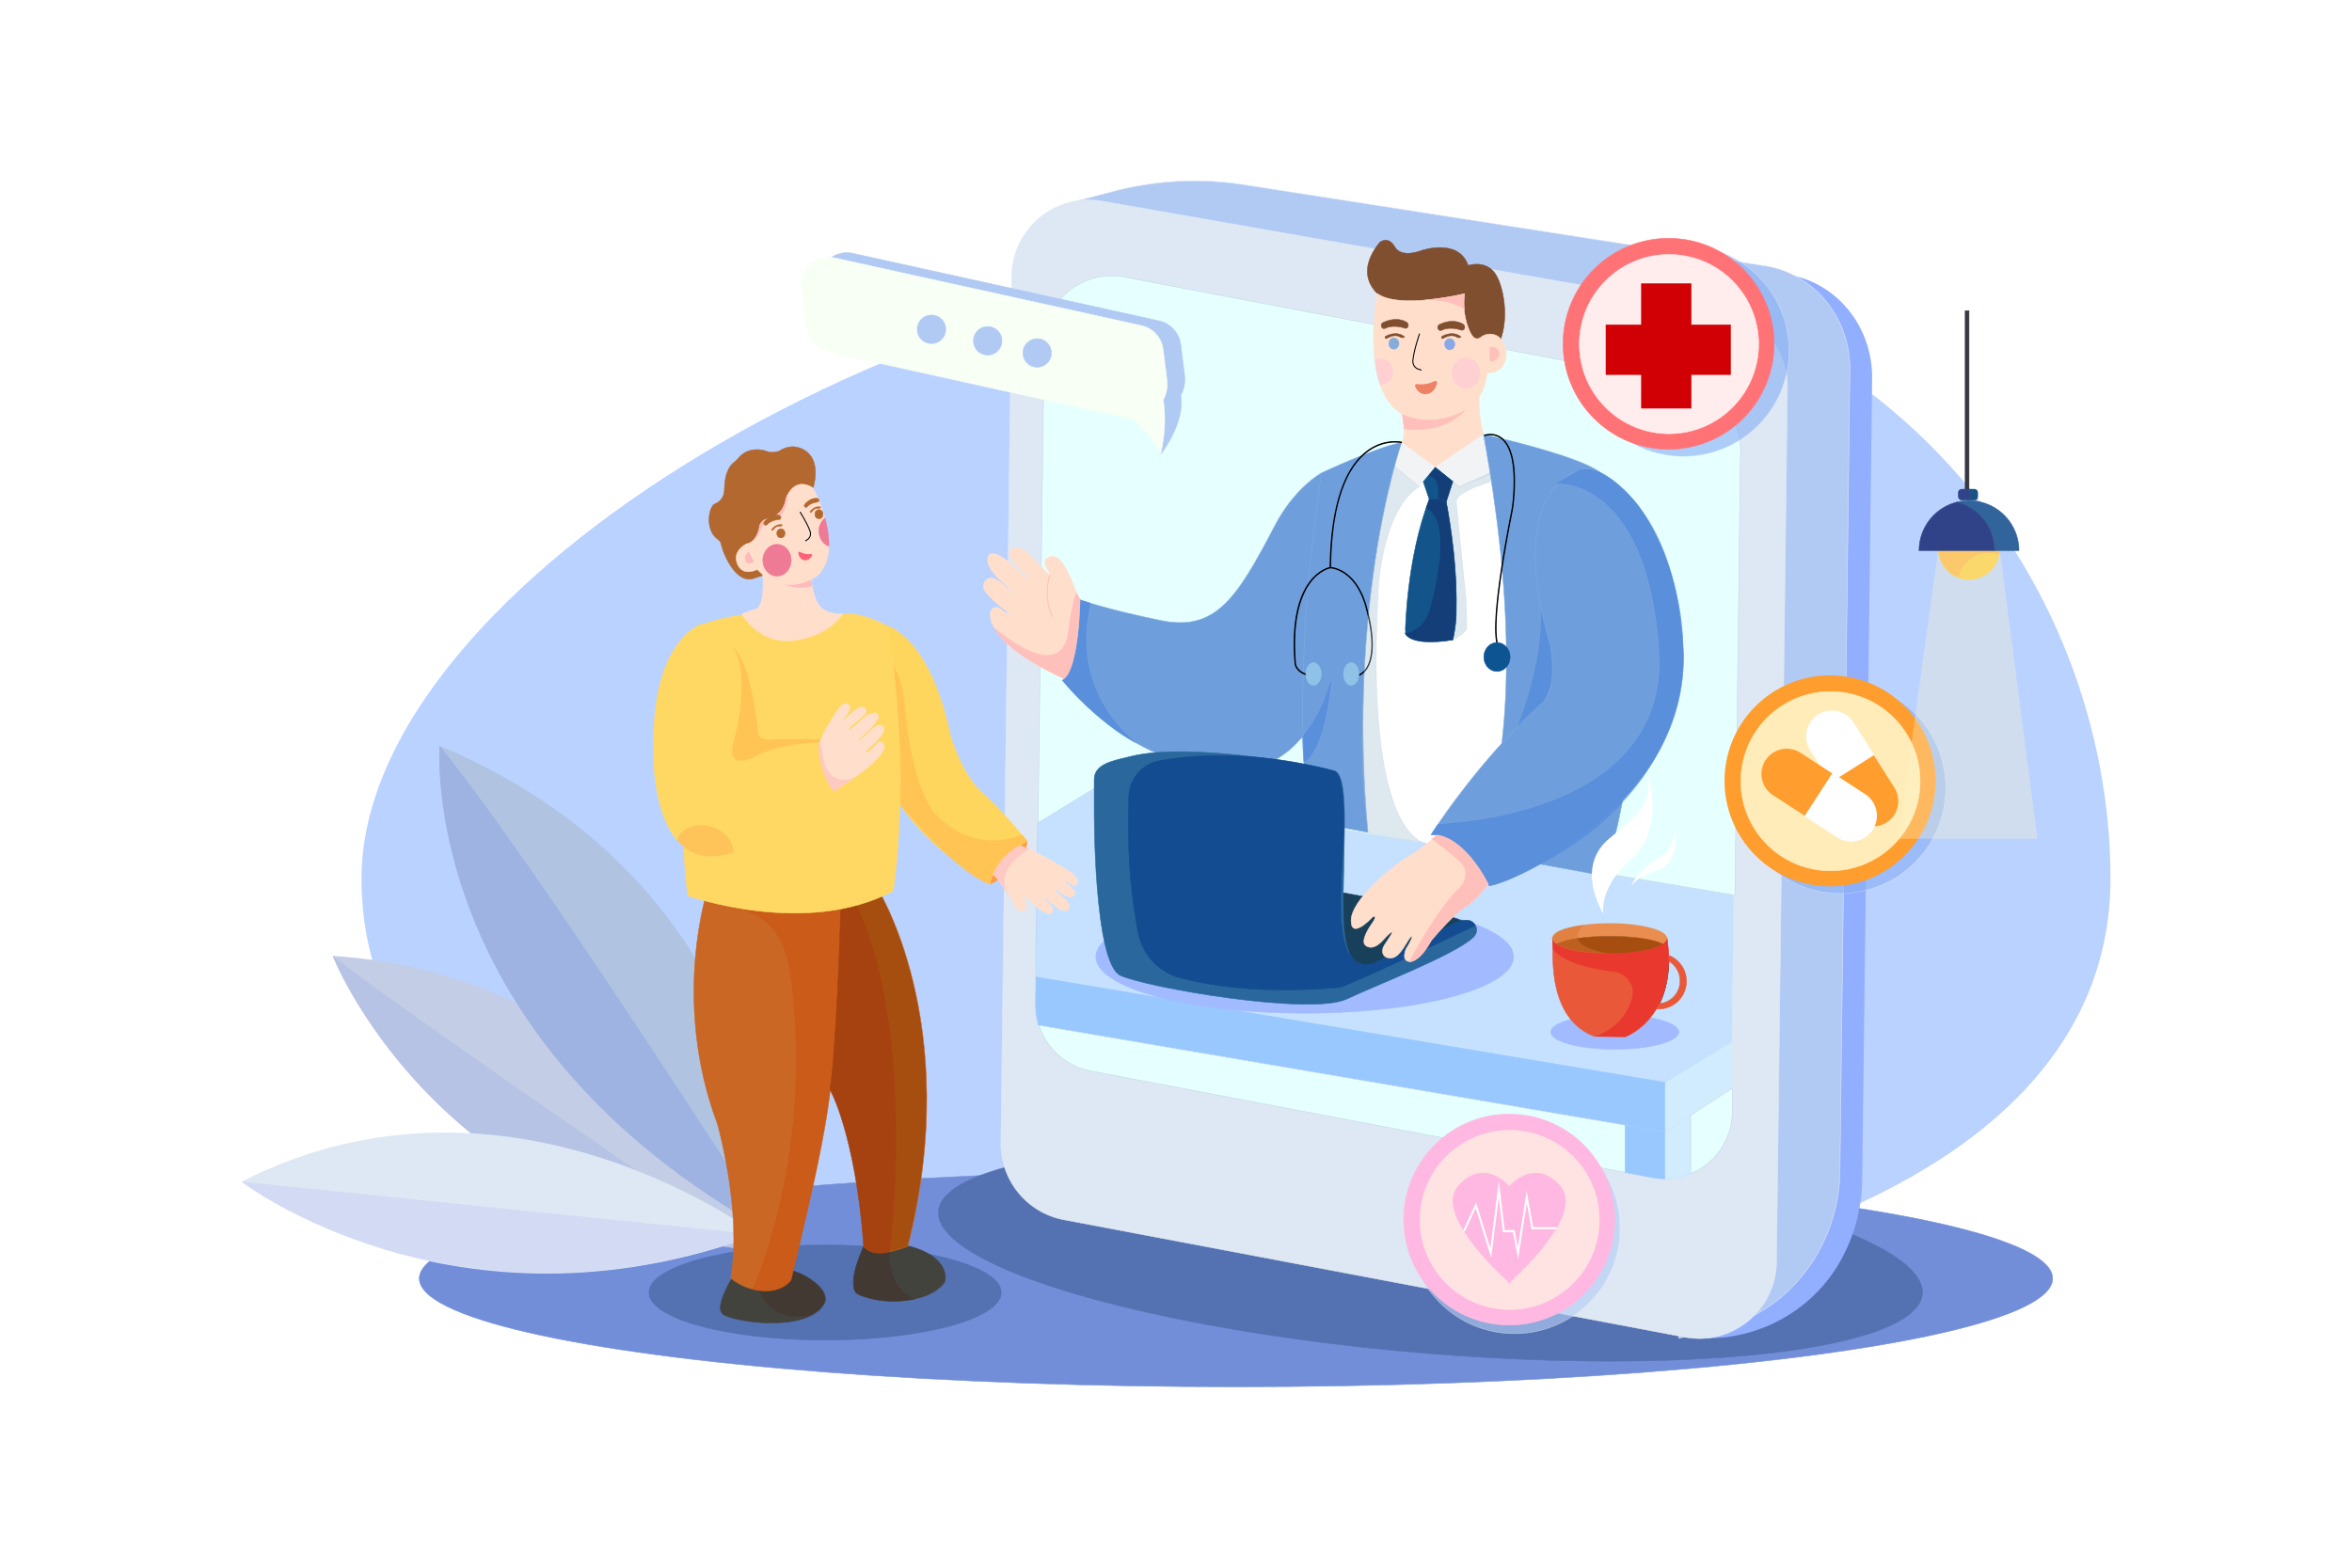 <svg xmlns="http://www.w3.org/2000/svg" viewBox="0 0 4680 3120"><defs><style>.cls-1,.cls-46{fill:#fff;}.cls-2{fill:#bad2ff;}.cls-3{fill:#728ed9;stroke:#728ed9;}.cls-10,.cls-11,.cls-12,.cls-13,.cls-14,.cls-15,.cls-16,.cls-17,.cls-18,.cls-19,.cls-20,.cls-21,.cls-22,.cls-24,.cls-25,.cls-27,.cls-28,.cls-29,.cls-3,.cls-30,.cls-31,.cls-32,.cls-33,.cls-34,.cls-35,.cls-37,.cls-38,.cls-39,.cls-4,.cls-40,.cls-41,.cls-42,.cls-43,.cls-45,.cls-46,.cls-47,.cls-48,.cls-49,.cls-50,.cls-57,.cls-58,.cls-59,.cls-6,.cls-60,.cls-61,.cls-62,.cls-63,.cls-64,.cls-65,.cls-66,.cls-67,.cls-68,.cls-69,.cls-7,.cls-73,.cls-77,.cls-78,.cls-79,.cls-8,.cls-80,.cls-81,.cls-82,.cls-9{stroke-miterlimit:10;}.cls-4{fill:#5471b2;stroke:#5471b2;}.cls-5{fill:#92aeff;}.cls-38,.cls-6{fill:#b1caf4;}.cls-10,.cls-40,.cls-47,.cls-6{stroke:#dee8f4;}.cls-7{fill:#c5e1ff;}.cls-7,.cls-9{stroke:#c5e1ff;}.cls-8{fill:#99c8ff;stroke:#99c8ff;}.cls-9{fill:#d1ecff;}.cls-10{fill:#dee8f4;}.cls-11{fill:#e6ffff;stroke:#bdd6e2;}.cls-12{fill:#804f2f;stroke:#804f2f;}.cls-13{fill:#ffdfcc;stroke:#ffdfcc;}.cls-14{fill:#6e9edc;stroke:#80acdc;}.cls-15{fill:#13548b;}.cls-15,.cls-30{stroke:#13548b;}.cls-16{fill:#f2f3f5;stroke:#f2f3f5;}.cls-17,.cls-22{stroke:#000;}.cls-17,.cls-22,.cls-27,.cls-46{stroke-width:2px;}.cls-18{fill:#90c2e8;stroke:#90c2e8;}.cls-19{fill:#0d5493;stroke:#0d5493;}.cls-20{fill:#85addb;stroke:#85addb;}.cls-21{fill:#89a8e8;stroke:#89a8e8;}.cls-22,.cls-27,.cls-50{fill:none;}.cls-23{fill:#ed8266;}.cls-24{fill:#ffd0d1;stroke:#ffd0d1;}.cls-25,.cls-26{fill:#ffc0bb;}.cls-25,.cls-27{stroke:#ffc0bb;}.cls-28{fill:#407bdc;stroke:#407bdc;opacity:0.42;}.cls-29{fill:#a5c1d4;stroke:#a5c1d4;opacity:0.36;}.cls-30{fill:#133e77;}.cls-31{fill:#a2baff;stroke:#a2baff;}.cls-32{fill:#19405a;stroke:#19405a;}.cls-33{fill:#29679c;stroke:#29679c;}.cls-34{fill:#134c90;stroke:#134c90;}.cls-35{fill:#e95939;stroke:#e95939;}.cls-36{fill:#e98e50;}.cls-37,.cls-62{fill:#a64e0f;}.cls-37{stroke:#a64e0f;}.cls-38{stroke:#b1caf4;}.cls-39{fill:#f8fff4;stroke:#f8fff4;}.cls-40{fill:#88b1f4;}.cls-40,.cls-47{opacity:0.63;}.cls-41{fill:#ff7377;stroke:#ff7377;}.cls-42{fill:#ffeded;stroke:#ffeded;}.cls-43{fill:#d00005;stroke:#d00005;}.cls-44{fill:#ff9d2e;}.cls-45{fill:#ffecb9;stroke:#ffecb9;}.cls-46,.cls-50{stroke:#fff;}.cls-47{fill:#b4cdf4;}.cls-48{fill:#ffb8e2;stroke:#ffb8e2;}.cls-49{fill:#ffe3e2;stroke:#ffe3e2;}.cls-50{stroke-width:4px;}.cls-51{fill:#c3cde5;}.cls-52{fill:#b0c4e2;}.cls-53{fill:#b7c3e5;}.cls-54{fill:#dde8f4;}.cls-55{fill:#9fb3e2;}.cls-56{fill:#d3daf4;}.cls-57{fill:#ff9c3f;stroke:#ff9c3f;}.cls-58{fill:#ffd65d;stroke:#ffd65d;}.cls-59,.cls-73{fill:#ffc453;}.cls-59{stroke:#ffc453;}.cls-60{fill:#43433e;}.cls-60,.cls-61{stroke:#43433e;}.cls-61{fill:#433933;}.cls-62,.cls-63{stroke:#ca6725;}.cls-63{fill:#ca6725;}.cls-64{fill:#ca5b19;stroke:#ca5b19;}.cls-65{fill:#a6420f;stroke:#a6420f;}.cls-66{fill:#ffd864;}.cls-66,.cls-73{stroke:#ffd864;}.cls-67{fill:#b2682f;stroke:#b2682f;}.cls-68{fill:#ffc9c3;stroke:#ffc9c3;}.cls-69{fill:#ee7a95;stroke:#ee7a95;}.cls-70{fill:#ffbabb;}.cls-71{fill:#fe6179;}.cls-72{fill:#fec359;}.cls-74{fill:#e9392f;}.cls-75{fill:#d57330;opacity:0.48;}.cls-76{fill:#fcf5cb;opacity:0.32;}.cls-77{fill:#363941;stroke:#363941;}.cls-78{fill:#1a5282;stroke:#1a5282;}.cls-79{fill:#314388;stroke:#314388;}.cls-80{fill:#fbc96b;}.cls-80,.cls-81{stroke:#fbd86b;}.cls-81{fill:#fbd86b;}.cls-82{fill:#31649b;stroke:#31649b;}</style></defs><title>10</title><g id="_10" data-name="10"><rect id="_10-2" data-name="10" class="cls-1" width="4680" height="3120"/><path class="cls-2" d="M4199.44,1748.79c0,584.67-777.95,862.75-1739,862.75S719.31,2333.46,719.31,1748.79,1834.53,496.61,2795.54,496.61,4199.44,1164.13,4199.44,1748.79Z"/><ellipse class="cls-3" cx="2459.37" cy="2544.39" rx="1625" ry="215.61"/><ellipse class="cls-4" cx="2846.34" cy="2492.87" rx="200.65" ry="982.42" transform="translate(123.53 5120.1) rotate(-85.19)"/><ellipse class="cls-4" cx="1641.76" cy="2572.37" rx="350.46" ry="94.65"/><path class="cls-5" d="M2259.88,397.91l-94.12,24.65,1208,202.65c96.71,17.68,166.82,106.1,165.55,208.78L3394.05,2663.46h3.38c109.35-.24,210.88-58.5,264.59-153.75a337.9,337.9,0,0,0,43.32-161.95l19.81-1594.26c1.28-103.43-70.67-191.89-168.49-207.13L2519.07,384.67A635.65,635.65,0,0,0,2259.88,397.91Z"/><path class="cls-6" d="M2215.64,380.82l-94.11,24.65,1208,202.65c96.71,17.67,166.82,106.09,165.54,208.77L3340.43,2663.46l74.85-17.24c142.07-32.72,243.94-163.49,245.83-315.57l19.8-1594.25c1.29-103.44-70.67-191.9-168.49-207.14L2474.84,367.58A635.7,635.7,0,0,0,2215.64,380.82Z"/><polygon class="cls-7" points="3215.54 1741.88 3060.18 1715.84 2933.68 1694.63 2700.57 1655.56 2624.57 1642.82 2570.55 1633.77 2178.87 1568.12 2065.64 1637.46 2061.82 1944.46 3313.44 2154.25 3448.6 2071.47 3452.2 1781.55 3215.54 1741.88"/><path class="cls-8" d="M3313.44,2154.25,2061.82,1944.46l-.66,53.41a134.35,134.35,0,0,0,6.45,42.85L3313.44,2253Z"/><polygon class="cls-9" points="3313.44 2154.25 3313.44 2252.97 3447.44 2165.27 3448.6 2071.47 3313.44 2154.25"/><path class="cls-10" d="M3429.3,617,2193.39,400.31c-93.36-16.37-179.16,54.79-180.34,149.57l-14,1127-3.19,256.92-1.18,94.9h0l-.23,18.53-.17,13.65h0l-2.66,213.67a153.8,153.8,0,0,0,125.2,153l1235.71,233.71c93.95,17.77,181.17-53.59,182.36-149.2l4.83-389h0l1.37-109.61,2.68-216.18,12.76-1026.9A153.82,153.82,0,0,0,3429.3,617ZM3311.19,2253,2064.08,2040.5c-3-13.63-5.31-31.15-5.17-42.63l.66-53.41,3.81-307,113.24-69.34L3450,1781.55l-3.6,289.92-1.17,93.8Z"/><path class="cls-11" d="M3452.2,1781.55l11-884.41A134.3,134.3,0,0,0,3354,763.53L2236.87,551.34c-82.08-15.59-158.32,46.74-159.36,130.28l-11.87,955.84,113.23-69.34Z"/><path class="cls-11" d="M3364.07,2219.83v116a134.24,134.24,0,0,0,82.77-122.41l.6-48.12Z"/><path class="cls-11" d="M2067.61,2040.72a134.3,134.3,0,0,0,102.78,90.76l1063.59,202v-94.07Z"/><path class="cls-8" d="M3313.44,2346.06V2253L3234,2239.44v94.07l53.5,10.16A134.94,134.94,0,0,0,3313.44,2346.06Z"/><path class="cls-9" d="M3313.44,2253h0v93.09a132.84,132.84,0,0,0,50.63-10.26v-116Z"/><path class="cls-12" d="M2766.37,602.42s-86.46-38.28-21.34-119.77c0,0,16.85-14.81,30.32,8.65s52.78,7.4,52.78,7.4,74.1-25.93,93.19,29.64c0,0,30.32-10.79,50.53,11.89s33.69,100.47,9,146.15S2766.37,602.42,2766.37,602.42Z"/><path class="cls-13" d="M2788.77,816.57s11.2,50.65,0,64.35l67.11,49.29,96-65.72s-19.92-67.09,0-116.38Z"/><path class="cls-13" d="M2995.82,695.2c-3.14-13.23-11.45-31.71-33.38-30.24a30.35,30.35,0,0,0-15.87,6.21c-3.47,2.55-8.75,4.74-14,.4-9-7.41-24.14-46.31-18.53-87.05,0,0-128.43,31.66-173.26-.14,0,0-13.13,65.65-5.19,132.57a22.17,22.17,0,0,1,11.86-3.47c13.23,0,24,11.79,24,26.34s-10.73,26.35-24,26.35c-.34,0-.66,0-1,0,13.14,37.2,38,66.15,82.85,69.81,0,0,119.57,11.11,129.68-94.46,0,0,22.54,3.83,33.77-17.9A41.38,41.38,0,0,0,2995.82,695.2Z"/><path class="cls-13" d="M2133.85,1357.38s-135.72-52.17-161.86-121.92c0,0-5.91-21.93,6.73-26.19a12.59,12.59,0,0,1,11.59,2.2c5.2,3.9,17.78,14.22,21.11,12.65,1.84-.87-28.42-21.74-38.6-33.32-3.81-4.33-8.74-8.43-12-13.23-4.89-7.13-5.35-15.28.83-22.37,16.6-19,52.85,27.55,54,26.93,8.5-4.79-55.43-40.48-50.08-72.22a9.83,9.83,0,0,1,6.86-8.08c5.2-1.44,23.57,1.11,66.61,46.8,2.35,2.5,5.83-1.19,3.64-3.85-.48-.59-43.45-37.1-32.43-48.91,0,0,8.72-13.92,28.64.46s47.73,50.89,50.22,47.46-21.79-26.69-1.87-34.91,34.24,20.54,46.69,50,9.49,28.35,15.64,35.06l12.37,114.18Z"/><path class="cls-14" d="M2537.26,1045.22c-75.09,143.35-117,212.35-227.16,189.76s-160.61-41.07-160.61-41.07-1.87,133.48-35.48,160.18c0,0,175.54,228,409,164.29,0,0,172.92-50.57,148.13-424.75-.38-5.75-1-11.48-1.9-17.16-4.38-27.78-19.47-114.54-39.78-135.16C2629.45,941.31,2576.55,970.2,2537.26,1045.22Z"/><path class="cls-1" d="M3013.54,1115.58l-5.13-190.85-206.21,13-48.41-27.48-63.38,164.64,34.5,129.25c-13.31,123.54-19,277.38-3,452.48l212,39.07c33.71-74.28,80.3-235.36,57.49-534.27Z"/><path class="cls-15" d="M2843.91,994.1l17.43-12.78,16.24,17.34s34.6,184.38,13.15,274.75c0,0-82,12.78-94.49-12.78C2796.24,1260.63,2797.79,1112.76,2843.91,994.1Z"/><polygon class="cls-16" points="2788.77 880.92 2761.37 916.51 2823.63 968.54 2855.88 930.21 2788.77 880.92"/><polygon class="cls-16" points="2855.88 930.21 2951.87 864.49 2999.05 933.33 2903.32 968.54 2855.88 930.21"/><path class="cls-14" d="M2788.77,880.92c-51.72,9.43-159.32,60.39-159.32,60.39-50.47,339.25-39.75,571.36-25.76,693.5l49.11,9.06,69.13,12.74c-18.81-205.06-7.73-381,10.4-513.2C2755,977.94,2788.77,880.92,2788.77,880.92Z"/><path class="cls-14" d="M3183.24,939.49c-47-34.45-231.37-75-231.37-75,15.35,83.89,26.22,160.46,33.49,230.27,35.62,341.94-15.33,521.3-51.46,600.92l115,21.2,141.29,26C3321.41,1359.27,3183.24,939.49,3183.24,939.49Z"/><path class="cls-15" d="M2855.88,930.21,2832,958.66l12,35.44s17.07-4.56,33.67,4.56l13.15-40.29Z"/><path class="cls-12" d="M2862.82,646.64s25.45-14.89,48.18-1.63a7.26,7.26,0,0,1,3.44,7.19,5.65,5.65,0,0,1-2,3.77,5.57,5.57,0,0,1-5.37.89c-5.66-1.92-23.24-6.81-38.45.39-5.91,2.79-10.81-5.72-6-10.4Z"/><path class="cls-12" d="M2750.52,642.84s25.44-14.89,48.17-1.63a7.27,7.27,0,0,1,3.44,7.19,5.65,5.65,0,0,1-2,3.77,5.57,5.57,0,0,1-5.37.89c-5.66-1.92-23.24-6.81-38.45.39-5.91,2.8-10.81-5.72-6-10.4Z"/><path class="cls-12" d="M2757.34,669.24s19-11.25,35-.63q.73.48,1.5.9c.95.5,2.27,1.62-2.43,2.48-6.09,1.11-10.57-10.4-32.28,1.54a2.33,2.33,0,1,1-1.81-4.29Z"/><path class="cls-12" d="M2869.65,669.24s19-11.25,35-.63q.73.48,1.5.9c.95.5,2.27,1.62-2.43,2.48-6.09,1.11-10.57-10.4-32.28,1.54a2.33,2.33,0,1,1-1.81-4.29Z"/><path class="cls-17" d="M2609.31,1345c-30.14-4.1-32.39-23.45-32.41-23.65-3.41-40.65-1.87-76,4.6-105.18,5.18-23.34,13.5-42.76,24.75-57.72,17.88-23.78,37.63-28.61,40.38-29.18.84-61.45,8.19-112.73,21.83-152.43,11.11-32.3,26.43-57.14,45.53-73.82,36.26-31.68,74.26-23.08,74.64-23l-.16.82c-.38-.09-38-8.59-74,22.84-43,37.58-65.56,113.6-67,225.94v.36l-.32.06c-.21,0-21.29,3.71-40.27,29-17.54,23.36-36.84,70.47-29.14,162.22,0,.18,2.25,18.88,31.74,22.89Z"/><path class="cls-17" d="M2701.91,1345l-.24-.81c30.7-10.73,36.81-63.52,15.94-137.76-10.89-38.74-29.51-57.44-43.21-66.3-14.84-9.61-27.27-10.07-27.4-10.07l0-.85c.13,0,12.72.46,27.73,10.16,13.83,8.94,32.62,27.79,43.59,66.82C2739.35,1280.89,2733.05,1334.08,2701.91,1345Z"/><path class="cls-17" d="M2978.31,1278.88c-10.69-50.52,19.48-210.23,29-258a234.38,234.38,0,0,0,3.53-24c3.23-35.07,2.42-63.75-2.42-85.21-3.88-17.25-10.37-29.92-19.27-37.67-16-13.9-34.55-7.07-34.74-7l-.25-.8c.19-.07,19.14-7.06,35.46,7.13,9,7.86,15.62,20.69,19.55,38.12,4.86,21.56,5.68,50.34,2.43,85.52a233.35,233.35,0,0,1-3.54,24.05c-9.49,47.7-39.64,207.25-29,257.6Z"/><ellipse class="cls-18" cx="2613.72" cy="1341.39" rx="15.28" ry="22.53"/><ellipse class="cls-18" cx="2688.63" cy="1341.39" rx="15.27" ry="22.53"/><ellipse class="cls-19" cx="2978.68" cy="1307.54" rx="26.15" ry="28.75"/><ellipse class="cls-20" cx="2773.53" cy="683.74" rx="10.15" ry="11.16"/><ellipse class="cls-21" cx="2884.62" cy="684.97" rx="10.15" ry="11.16"/><path class="cls-22" d="M2824.7,663.93s-11.49,32.79-13.38,53.53c-.7,7.76,3.83,14.94,10.65,17.08l6.53,2.06"/><path class="cls-23" d="M2819.17,764.29a60.15,60.15,0,0,0,35.37-5.86c2.79-1.45,5.78,1.41,4.85,4.64-2.44,8.46-8.12,20.23-21,21.22,0,0-14.64,3-22.44-15C2814.91,766.78,2816.7,764,2819.17,764.29Z"/><path class="cls-24" d="M2771.39,739.82c0-14.55-10.73-26.34-24-26.34a22.17,22.17,0,0,0-11.86,3.47c2,17,5.44,33.79,10.87,49.17.33,0,.65,0,1,0C2760.66,766.17,2771.39,754.37,2771.39,739.82Z"/><ellipse class="cls-24" cx="2917.03" cy="742.5" rx="27.6" ry="30.35"/><path class="cls-25" d="M2790,824.48S2846,855,2914.51,817.13c0,0-38.41,47.66-120.51,36.19C2794,853.32,2791.21,829.14,2790,824.48Z"/><path class="cls-25" d="M2964.61,691.16V719a22.94,22.94,0,0,0,12.68-3.57,13.38,13.38,0,0,0,4.45-16.88C2979.43,693.94,2974.62,689.72,2964.61,691.16Z"/><path class="cls-26" d="M2826,597.9s64.81-7,88-13.38c0,0-1.06,18.9,0,31.3C2914,615.82,2885.69,593.37,2826,597.9Z"/><path class="cls-25" d="M2149.49,1193.91s-3.81,134.27-31.79,156.69c0,0-111.34-47.48-138.44-100.34,0,0,137.34,121.54,147.62,0,0,0,8.54-64.07,15.7-69.32Z"/><path class="cls-27" d="M2089,1143.79s-14.62,44,5.29,84"/><path class="cls-28" d="M3067.12,1213.46s51.7,112.44,1.56,185.9l-48.13,46S3071.7,1322.87,3067.12,1213.46Z"/><path class="cls-28" d="M2590.73,1467.1s36.72-35.81,57.2-109.72c0,0-11.22,132.94-53.51,159Z"/><path class="cls-28" d="M2149.49,1193.91s3,140.39-35.48,160.18c0,0,78.31,91.46,146.39,124.3,0,0-135.16-93.49-91.25-278.08Z"/><path class="cls-29" d="M2917.29,1193.91s-18.21-175.8-19.55-195.69,70-39.85,70-39.85L2965,941.31l-61.72,27.23-12.58-10.17-13.15,40.29s26.85,149.84,20,212.29h0s1.06,31.73-6.85,62.46a64.78,64.78,0,0,0,28-22l-1.47-57.48Z"/><path class="cls-29" d="M2833.77,1677.33a18.26,18.26,0,0,0,3.84.71Z"/><path class="cls-29" d="M2743,1166s7.76-150.44,80.67-197.48l-48.77-40.75s-31.23,115.46-42.53,215.62c0,0-40.81,284.44-10.4,513.2l111.84,20.72C2813,1671.66,2716.29,1620.81,2743,1166Z"/><path class="cls-30" d="M2897.58,1211c2.23-106.94-20-212.29-20-212.29-10.65-10.2-33.67-4.56-33.67-4.56l-6.3,17.17c49.59,25.42,21.37,150,6.9,202.43-6.07,22-22.91,39.71-44.87,46-1.12.32-2.26.62-3.4.88,0,0,8.26,27.27,94.49,12.78C2890.73,1273.41,2899,1240.06,2897.58,1211Z"/><path class="cls-30" d="M2855.88,930.21l34.85,28.16-13.15,40.29s-7.78-6.54-16.94-5.34c0,0,7.39-42.8-18.3-45.85Z"/><ellipse class="cls-31" cx="2596.11" cy="1904.23" rx="415.55" ry="112.23"/><path class="cls-32" d="M2935.55,1849s13-34.14-476.18-106.91l142,209.08,181-11.9Z"/><path class="cls-33" d="M2177.25,1609.63s-1.55,307.22,52.31,331.77,379.78,80.55,450.7,46.63c55.49-26.54,212.83-86.55,251.23-122.56,6.53-6.12,8.64-14.89,5.05-22.45-4.19-8.82-15.9-16.14-47.88-1.29-55.31,25.67-153.92,76.2-153.92,76.2s-59.48,37.07-61.68-94.86,13.69-275.88-16.58-287.9c-25.39-10.09-287.46-59-405.37-30.09-35.18,8.63-73.5,14.62-73.85,45.86C2177.25,1551.53,2177.24,1609,2177.25,1609.63Z"/><path class="cls-34" d="M2246,1585.37a74.76,74.76,0,0,1,61.41-71.35c67.28-12.17,188.85-21.39,347.65,20.35,0,0,20.84,1.16,18.78,110.32s-31.2,296.66,59.47,272.44l153.92-76.21s37.84-22.5,47.88,1.29c0,0-257.62,123.27-271.37,123.27-11.87,0-171.83,18.71-315.49-19.38a115.26,115.26,0,0,1-83.64-90.44C2253.88,1798,2241.94,1721.47,2246,1585.37Z"/><path class="cls-13" d="M2907.47,1615.78s-60.66,63.28-99.54,85.52-119.3,89.92-119.53,130.47,43.32-7.33,43.32-7.33,10.89-4.28-1.55,13.25-21,36.35-13.61,43.19c0,0,12.05,14.11,33.44-7.7,0,0,16.72-18.92,19.83-18.22s-15.17,24.21-17.5,30.41-2.72,16.88,7.39,20.31,19.05-.43,28.77-13.26,17.5-29.93,20.61-28.65-11.16,24.37-11.16,24.37-11,24.38,6.88,25.66,43.16-42.33,43.16-42.33,51.71-61.29,74.53-71.55,84-104.9,84-104.9Z"/><path class="cls-14" d="M3140.52,936.92a50.19,50.19,0,0,1,42.72,2.57c45.87,24.73,152.2,107.69,165.82,349.43,17.43,309.43-343.65,471-386,473.73,0,0-52-104.05-115.63-101.32,0,0,92.06-145.39,217.84-259,1.11-1,2.26-2,3.39-2.92,5.38-4.55,29.76-30.34,16.42-115.91C3085.1,1283.45,2989.26,997.4,3140.52,936.92Z"/><path class="cls-28" d="M3140.52,936.92s43.75-23.56,117.06,66.74c0,0,89.08,115.11,91.48,285.26,0,0,28.47,264.84-284.13,430.64,0,0-71.23,39.5-101.85,43.09,0,0-49.54-105.81-115.63-101.32l13.89-20.9s466.13-8.51,440.94-350.19-203.69-328.65-203.69-328.65Z"/><path class="cls-25" d="M2859.27,1662s51.89,1.13,102.07,97.3c0,0-21,28.11-38.83,40.59s-34.1,24.07-74.53,71.55c0,0-19.8,41.52-43.16,42.33,0,0,51.64-100.65,98.32-145.36a42.66,42.66,0,0,0,12.72-25.18c.84-6.3.39-13.17-3.16-19-9.49-15.65-62.92-53.92-62.92-53.92Z"/><ellipse class="cls-31" cx="3213.03" cy="2053.92" rx="127.26" ry="34.37"/><path class="cls-35" d="M3320,1901.14c.11,3.95.14,7.79.09,11.55a45.5,45.5,0,0,1-18.48,84.8c-1.81,3.68-3.69,7.16-5.64,10.47,1.48.12,3,.2,4.5.2a55.29,55.29,0,0,0,19.53-107Z"/><path class="cls-22" d="M3320.1,1912.69c-.47,35.73-8,63.45-18.48,84.8"/><path class="cls-35" d="M3088.88,1867.49h.26A.39.39,0,0,0,3088.88,1867.49Z"/><path class="cls-35" d="M3245.19,1952.87a55.3,55.3,0,0,1,74.82-51.73,323.23,323.23,0,0,0-2.78-33.65H3089.14c5.38,2.2-21.16,155.41,83.73,195.23l61.11.76s36.51-12.37,62-55.52A55.28,55.28,0,0,1,3245.19,1952.87Z"/><path class="cls-35" d="M3297.48,1997.69a45.51,45.51,0,1,1,22.62-85c.05-3.76,0-7.6-.09-11.55A55.28,55.28,0,1,0,3296,2008c1.95-3.31,3.83-6.79,5.64-10.47C3300.25,1997.61,3298.88,1997.69,3297.48,1997.69Z"/><path class="cls-35" d="M3252,1952.18a45.52,45.52,0,0,0,45.51,45.51c1.4,0,2.77-.08,4.14-.2,10.46-21.35,18-49.07,18.48-84.8a45.51,45.51,0,0,0-68.13,39.49Z"/><path class="cls-36" d="M3308.6,1879c5.55-3.54,8.63-7.42,8.63-11.49,0-16.62-51.12-30.09-114.18-30.09s-114.17,13.47-114.17,30.09c0,4.07,3.08,8,8.63,11.49,17.14-9.24,57.93-15.74,105.54-15.74S3291.46,1869.74,3308.6,1879Z"/><path class="cls-37" d="M3308.6,1879c-17.14-9.24-57.93-15.74-105.55-15.74s-88.4,6.5-105.54,15.74c17.14,10.92,57.93,18.6,105.54,18.6S3291.46,1889.9,3308.6,1879Z"/><path class="cls-1" d="M3190.25,1818.15s-58.93-91.82,12.8-150.12,80-72.36,74.68-125.34c0,0,37.42,91.82-25.76,161.78C3252,1704.47,3184.42,1755.48,3190.25,1818.15Z"/><path class="cls-1" d="M3245.19,1761.87s19.77-35.54,55.29-54.49,31.15-59.15,31.15-59.15,15.25,64.57-31.15,82.47S3265.15,1746.4,3245.19,1761.87Z"/><path class="cls-38" d="M2357,745.94l-7.56-60a55.67,55.67,0,0,0-43.24-47.41L1697.58,504.25c-37.59-8.3-72.06,23.15-67.25,61.34l8.72,69.14a68.65,68.65,0,0,0,53.33,58.46L2274,821.58a69.31,69.31,0,0,0,15,1.65c6.4,6,10.66,53.17,19.73,82.22,0,0,50-62.88,40.81-118.8A68,68,0,0,0,2357,745.94Z"/><path class="cls-39" d="M2321.93,755.33l-7.56-60A55.68,55.68,0,0,0,2271.12,648L1662.55,513.65A55.68,55.68,0,0,0,1595.3,575l8.72,69.14a68.67,68.67,0,0,0,53.32,58.46L2239,831a70,70,0,0,0,15,1.66c6.4,6,45.69,43.77,54.76,72.82,0,0,15-53.48,5.77-109.41A68,68,0,0,0,2321.93,755.33Z"/><circle class="cls-38" cx="1853.46" cy="655.39" r="28.4" transform="translate(79.43 1502.55) rotate(-45)"/><circle class="cls-38" cx="1965.3" cy="678.3" r="28.4" transform="translate(-109.97 803.72) rotate(-22.5)"/><circle class="cls-38" cx="2063.87" cy="702.44" r="28.4" transform="translate(906.04 2549.71) rotate(-76.72)"/><circle class="cls-40" cx="3349.73" cy="698.23" r="209.95"/><circle class="cls-41" cx="3320.14" cy="684.19" r="209.95" transform="translate(488.65 2548.09) rotate(-45)"/><circle class="cls-42" cx="3320.95" cy="684.82" r="178.38" transform="translate(488.45 2548.85) rotate(-45)"/><polygon class="cls-43" points="3443.39 646.5 3365.1 646.5 3365.1 564.59 3266.2 564.59 3266.2 646.5 3195.55 646.5 3195.55 745.4 3266.2 745.4 3266.2 812.42 3365.1 812.42 3365.1 745.4 3443.39 745.4 3443.39 646.5"/><circle class="cls-40" cx="3661.63" cy="1568.12" r="209.95" transform="translate(-36.36 3048.45) rotate(-45)"/><circle class="cls-44" cx="3641.42" cy="1554.07" r="209.95" transform="translate(-32.35 3030.05) rotate(-45)"/><circle class="cls-45" cx="3642.23" cy="1554.69" r="178.38" transform="translate(-32.55 3030.81) rotate(-45)"/><path class="cls-46" d="M3687.49,1438.48a50.42,50.42,0,0,0-69.38-15.52h0a50.42,50.42,0,0,0-15.51,69.38l40.94,64.53,84.89-53.86Z"/><path class="cls-44" d="M3753.86,1636.92h0a50.43,50.43,0,0,0,15.51-69.38L3728.43,1503l-84.89,53.86,40.94,64.53A50.42,50.42,0,0,0,3753.86,1636.92Z"/><path class="cls-44" d="M3582.55,1498.18A50.41,50.41,0,0,0,3513,1513h0a50.43,50.43,0,0,0,14.82,69.53l64.12,41.58,54.71-84.35Z"/><path class="cls-46" d="M3725.61,1650.87h0a50.42,50.42,0,0,0-14.82-69.52l-64.12-41.59L3592,1624.11l64.12,41.59A50.42,50.42,0,0,0,3725.61,1650.87Z"/><circle class="cls-47" cx="3013.5" cy="2444.31" r="209.95" transform="translate(-845.76 2846.79) rotate(-45)"/><circle class="cls-48" cx="3003.08" cy="2427.22" r="209.95" transform="translate(-836.73 2834.41) rotate(-45)"/><circle class="cls-49" cx="3003.89" cy="2427.85" r="178.38" transform="translate(-836.93 2835.17) rotate(-45)"/><path class="cls-48" d="M3104.11,2360.13c-46.94-52.71-91.68-9.1-101,1.22-9.35-10.32-54.09-53.93-101-1.22-48,53.92,76.34,170.12,99.26,190.73V2554l1.78-1.57c1.15,1,1.78,1.57,1.78,1.57v-3.16C3027.78,2530.25,3152.13,2414.05,3104.11,2360.13Z"/><polyline class="cls-50" points="2912.97 2450.13 2936.7 2398.74 2966.32 2493.75 2982.36 2366.66 2992.23 2450.13 3011.97 2450.13 3020.61 2493.75 3037.88 2382.7 3049.18 2444.31 3096.7 2444.31"/><path class="cls-51" d="M1500.2,2490.14s-213.53-547.09-838.06-587.74C662.14,1902.4,841.47,2376.12,1500.2,2490.14Z"/><path class="cls-52" d="M1536.45,2455.53s40.3-675.22-661.74-971.42C874.71,1484.11,833.37,2066.52,1536.45,2455.53Z"/><path class="cls-53" d="M662.14,1902.4s194.2,505.25,838.06,587.74C1500.2,2490.14,794.1,2007.77,662.14,1902.4Z"/><path class="cls-54" d="M1506.29,2457.15S1009.94,2081.52,480.56,2351.8C480.56,2351.8,905.84,2679.77,1506.29,2457.15Z"/><path class="cls-55" d="M874.71,1484.11s-46.83,581,661.74,971.42C1536.45,2455.53,1068.74,1721.68,874.71,1484.11Z"/><path class="cls-56" d="M480.56,2351.8s426.17,325.35,1025.73,105.35Z"/><path class="cls-13" d="M1970.28,1732.17s33.71,37.95,46.23,64.63,22.48,14.36,22.48,14.36,6.74-4.45,0-19.15,8-1.71,8-1.71,31.47,33.51,44.63,27-14.77-28.73-14.77-28.73-1.93-4.79,3.85-.68,32.11,30.09,42.38,24.28c0,0,14.45-8.55-8-26s-17.65-18.81-17.65-18.81,29.53,21.88,34.35,17.44c0,0,7.88-.74,7.1-8.32a10.48,10.48,0,0,0-3.4-6.57l-15.58-14.18s-2.89-4.1,2.57-2,13.16,12,18,7.86c0,0,14.76-8.89-12.2-27s-101.13-58.82-118.47-58.13Z"/><path class="cls-57" d="M1969.32,1759.42s9.92-2,21.78-14.07,34.08-51.44,34.08-51.44l15.77-3.73s3.12-11.23,2.2-16.61l-44.8,15.36-40.48,31.94,3,29.46Z"/><path class="cls-58" d="M1767.26,1246.45s82.57,22.26,123.37,215.15c0,0,20.4,77.37,64.12,116.58s88.4,95.39,88.4,95.39-67,43.45-73.83,85.85c0,0-141-75.34-200.91-196.9-.68-1.39-1.38-2.76-2.12-4.12C1754.93,1537.33,1649.43,1333.83,1767.26,1246.45Z"/><path class="cls-59" d="M1777.31,1323.93s23.36,207,13.12,276.38c0,0,108,132.71,178.89,159.11,0,0,4-41.11,73.83-85.85l-9.75-11.89s-96.87,46.15-178.7-48.43c0,0-43.28-56.34-55.55-214.93a184.66,184.66,0,0,0-21.68-74.09Z"/><path class="cls-60" d="M1718.64,2480.3s-36.44,79.16-12.67,94.51,135.7,30.16,174.41-24.12c0,0,13.45-47.7-70.32-70.39Z"/><path class="cls-61" d="M1770.1,2491s-4.66,72.86,51.94,93.75c0,0-58.9,16.63-116.07-9.93,0,0-24-12.94,12.67-94.51C1718.64,2480.3,1730.14,2501.67,1770.1,2491Z"/><path class="cls-60" d="M1466.14,2528.45s-52.4,76.32-24.63,89.16c40.2,18.59,179,30.48,200.25-27.73,0,0,12.72-40-82.24-61.43Z"/><path class="cls-61" d="M1506,2550.6s7,77.27,92.39,69.9c0,0,27.15-2.64,40.87-25.65s-31.22-60.18-66-66.4C1573.27,2528.45,1564.72,2564.65,1506,2550.6Z"/><path class="cls-62" d="M1743.52,1763.93s175.37,270.94,62.8,716.37c0,0-66.3,28.31-87.68,0,0,0-12.48-265.89-92.56-351.89l-13.49-376.29Z"/><path class="cls-63" d="M1409,1767.14s-74.46,221.58,18.48,469.56c0,0,49.65,174,26.55,307.2,0,0,63,54.28,118,0,0,0,79.82-286.22,84.66-429.33,0,0,19.44-283,8.69-363.58Z"/><path class="cls-64" d="M1409,1767.14s164.91,46.24,264.15,31.7c0,0-5.44,226.14-21.3,363s-78,385.71-78,385.71-20.52,31.82-75.91,18.16c0,0,127.94-278.65,73.23-637.65-7.89-51.77-35.43-93.76-72.12-109.52C1467.07,1804.82,1432.07,1790.43,1409,1767.14Z"/><path class="cls-65" d="M1673.15,1798.84s-6.76,270.66-21.66,369.3c0,0,50.48,88.6,67.15,312.16,0,0,15.25,21.37,51.46,10.69,0,0,56.22-444.33-70.37-698Z"/><path class="cls-66" d="M1488.47,1222.07s-90,10.82-112.06,34.56-23,114.88-23,114.88,1,329.62,15.54,411.22c0,0,235.08,83.73,408-9.53,0,0,36.91-209.85-9.72-526.75,0,0-51.48-27.56-81.6-24.38S1488.47,1222.07,1488.47,1222.07Z"/><path class="cls-67" d="M1460.3,920.4c-6.66,5-18.36,18.78-18.86,54.05-.11,8.34-3.18,16.42-8.76,21.94a25.59,25.59,0,0,1-9.06,5.81c-13.94,5.2-20,48.48.49,67.59,4.12,3.84,9.89,7.19,10.91,13.09,2.81,16.09,28.35,80.5,64.91,68.13,32.49-11,52.53-13.33,52.53-13.33l65.42-166.58s21.65-64.68-28.85-80.27a38.36,38.36,0,0,0-16.61-1.42,49.35,49.35,0,0,0-21.94,8.4s-14.86,4.44-22.79,1.11c-7.37-3.1-37.37-11.85-58.23,12.62A58,58,0,0,1,1460.3,920.4Z"/><path class="cls-13" d="M1516.67,1127.69s9,77.74-12.77,84.4-27.87,10-27.87,10,34.81,62.19,105.18,52.19,95.15-52.19,95.15-52.19-34.69,2.19-48.57-20.56-15.86-68.29-15.86-68.29Z"/><path class="cls-13" d="M1629.56,1056.85a32.83,32.83,0,0,1,11.82-25.7,324.57,324.57,0,0,0-23.5-60.05c-29.28-18.51-44.92,2.5-50.77,13.77a38.53,38.53,0,0,0-3.42,9.75c-5.8,27.17-23.72,35.48-38,38.67-14.86,3.34-14.86,17.77-14.86,17.77-6.94,30-24.78,31.1-24.78,31.1s-29.74,13.32-18.83,40,39.64,11.1,39.64,11.1c58.48,61.08,119.93,12.22,119.93,12.22,15.88-15.57,21.94-36.51,22.5-58.47C1637.86,1083,1629.56,1071,1629.56,1056.85Z"/><path class="cls-68" d="M2029.44,1682.71s-36.78,16.87-53.51,58.35c0,0,14.53,10.74,29.79,38.27,0,0-34.35-42.87,41.55-89.82Z"/><ellipse class="cls-69" cx="1546.08" cy="1114.92" rx="28.19" ry="31.58"/><path class="cls-69" d="M1641.38,1031.15a32.83,32.83,0,0,0-11.82,25.7c0,14.15,8.3,26.12,19.74,30.14C1649.78,1068.22,1646.24,1048.7,1641.38,1031.15Z"/><path class="cls-70" d="M1567.11,984.87s.35,36-21.38,46.28-24.32,10.57-31.56,21.23c0,0-5.57,18.77-16.84,24.27a57.7,57.7,0,0,0,13.51-25.59s.22-11,10.66-16.37,31.21-5.54,40.39-33.9C1561.89,1000.79,1563.67,986.59,1567.11,984.87Z"/><path class="cls-67" d="M1600.79,1004.3s10.74-14.17,25.45-12.36a3.84,3.84,0,0,1,3.23,3.1,3.54,3.54,0,0,1-.36,2.54,3.43,3.43,0,0,1-2.7,1.76c-3.4.3-13.75,1.83-20.49,9.37-2.62,2.93-6.88-.54-5.21-4.24A1.3,1.3,0,0,0,1600.79,1004.3Z"/><path class="cls-67" d="M1520.53,1038.8s12.75-15.87,29.58-13.23a4.46,4.46,0,0,1,3.62,3.68,4.17,4.17,0,0,1-.49,2.9,3.92,3.92,0,0,1-3.15,1.92c-3.92.22-15.84,1.58-23.8,10-3.1,3.26-7.89-.89-5.85-5.07Z"/><path class="cls-67" d="M1536.06,1053s8.14-10.71,18.87-8.63c.32.06.65.11,1,.14.61.06,1.53.36-.85,2-3.09,2-7.72-3.25-17.2,8.48a1.29,1.29,0,0,1-2.2-.21A1.5,1.5,0,0,1,1536.06,1053Z"/><path class="cls-67" d="M1612.47,1017.49s8.15-10.71,18.87-8.63c.33.06.66.11,1,.14.61.06,1.54.36-.84,2-3.09,2-7.73-3.25-17.21,8.48a1.28,1.28,0,0,1-2.19-.21A1.48,1.48,0,0,1,1612.47,1017.49Z"/><ellipse class="cls-67" cx="1553.81" cy="1061.44" rx="8.08" ry="9.05"/><ellipse class="cls-67" cx="1629.56" cy="1023.33" rx="8.08" ry="9.05"/><path class="cls-22" d="M1591.85,1018.8s14.91,23.1,20.2,38.94c2,5.92-.18,12.58-5,15.81l-4.64,3.1"/><path class="cls-71" d="M1591.49,1098.24a37.24,37.24,0,0,0,22,4.4c1.92-.24,3.17,2.15,2,3.89-3,4.56-8.49,10.38-16.29,8.09,0,0-9.21-1.49-10.54-14.11C1588.51,1098.78,1590.09,1097.48,1591.49,1098.24Z"/><path class="cls-13" d="M1636.18,1585s101.24-50.8,122-93.32c4.54-9.27-4.28-19.66-11.32-13.31a66.86,66.86,0,0,0-6.8,7.26s-14.65,15.19-16.9,12.15c0,0-3.86-1,9.35-12.15s24.8-24.43,26.41-33.16-10.78-13.79-21.83-2.64-28,25.33-29.92,24.65,3-4.73,3-4.73,36.65-30.73,37.46-42.89-16.37-8.44-26.65,0-20.79,19.81-30,25.61c0,0-3.77-1.63,2.42-7.37s27.14-21.61,29.74-27.69-4.94-14.19-16-7.43-28.43,23.64-28,23.3c0,0-3-.68,2.35-6.75s11.06-14.57,9.44-19.11-5.66-11.29-15.63-3.52c-6.68,5.2-15.76,19.77-21.05,28.84-4,6.87-3.65,7.26-8.36,13.38-7.88,10.22-15,43.29-31.54,51.29Z"/><path class="cls-68" d="M1628,1484.2s.26,49.83,29.29,91.6c0,0,32.73-22,41.44-27.61,0,0-47.69,22.21-60.42-36.58l-6.31-35.7Z"/><path class="cls-66" d="M1410.36,1643.94c29.13,6.65,50,29.69,49,52.86,90.72-27.54,198.7-120.67,198.7-120.67s-32.07-44.89-29.3-97.88c0,0-75.69,5.67-132.91,31.11-47.69,21.2-40.64-18.06-35.12-38.57,1.57-5.84,8.27-32.31,9-38.37,4.86-39.39,14.83-169.94-63-189.53a24.17,24.17,0,0,0-17.38,2.15c-20.83,11.07-73,50.48-85.51,171-11,106.72,1.7,206.6,43.4,256C1353.59,1649.72,1380.87,1637.21,1410.36,1643.94Z"/><path class="cls-72" d="M1415.54,1704.37c13.71-.15,28.52-2.93,43.81-7.57,1.05-23.17-19.86-46.21-49-52.86-29.49-6.73-56.77,5.78-63.09,28.15C1364.79,1692.84,1387.42,1704.69,1415.54,1704.37Z"/><path class="cls-73" d="M1628.75,1478.25s-81.29.78-132.91,31.11c0,0-55.47,25.69-35.12-38.57,0,0,35.7-129.15-4.49-184.44,0,0,35.67,13.16,53,172.45,0,0,.31,15.11,26.16,12.53s97.68,0,97.68,0Z"/><path class="cls-70" d="M1613.87,1153.41s-25.6,14.38-53.34,9.72a83.39,83.39,0,0,0,55.42,3.18Z"/><path class="cls-70" d="M1490.37,1098l9.83,19.88s-10.86,7.54-16,0C1484.17,1117.9,1477.44,1106,1490.37,1098Z"/><path class="cls-74" d="M3317.23,1867.49s28.54,142.22-83.25,196l-61.11-.76s56.6-14.6,74.23-75.58a41.63,41.63,0,0,0-34.73-52.72c-41.32-5.35-102.78-17.85-122.58-45.81l-.91-21.12s-2.78,26.53,114.17,30.09C3203.05,1897.58,3309.43,1898.53,3317.23,1867.49Z"/><path class="cls-75" d="M3152,1840.57s-64,5.8-63.12,26.92c0,0-1.71,30.37,114.17,30.09C3203.05,1897.58,3104.15,1886.41,3152,1840.57Z"/><polygon class="cls-76" points="4054.09 1669.18 3777.15 1669.18 3856.88 1092.26 3978.99 1092.26 4054.09 1669.18"/><rect class="cls-77" x="3910.29" y="618.3" width="7.65" height="355.27"/><path class="cls-78" d="M3928.38,973.56h-14.84a6.82,6.82,0,0,1,6.79,6.79v8.2a6.81,6.81,0,0,1-6.79,6.78h14.84a6.8,6.8,0,0,0,6.78-6.78v-8.2A6.81,6.81,0,0,0,3928.38,973.56Z"/><rect class="cls-79" x="3896.73" y="973.56" width="23.6" height="21.77" rx="6.78"/><path class="cls-80" d="M3957.78,1101.26a60.81,60.81,0,0,1,20,3.36A61.06,61.06,0,1,0,3898,1150,61.08,61.08,0,0,1,3957.78,1101.26Z"/><path class="cls-81" d="M3977.74,1104.62A61,61,0,0,0,3898,1150a61.08,61.08,0,0,0,79.76-45.34Z"/><path class="cls-82" d="M3917.94,996.39a99.24,99.24,0,0,0-24.36,3,99.38,99.38,0,0,1,75,96.34h48.72A99.37,99.37,0,0,0,3917.94,996.39Z"/><path class="cls-79" d="M3893.58,999.41a99.38,99.38,0,0,0-75,96.34h150A99.38,99.38,0,0,0,3893.58,999.41Z"/></g></svg>